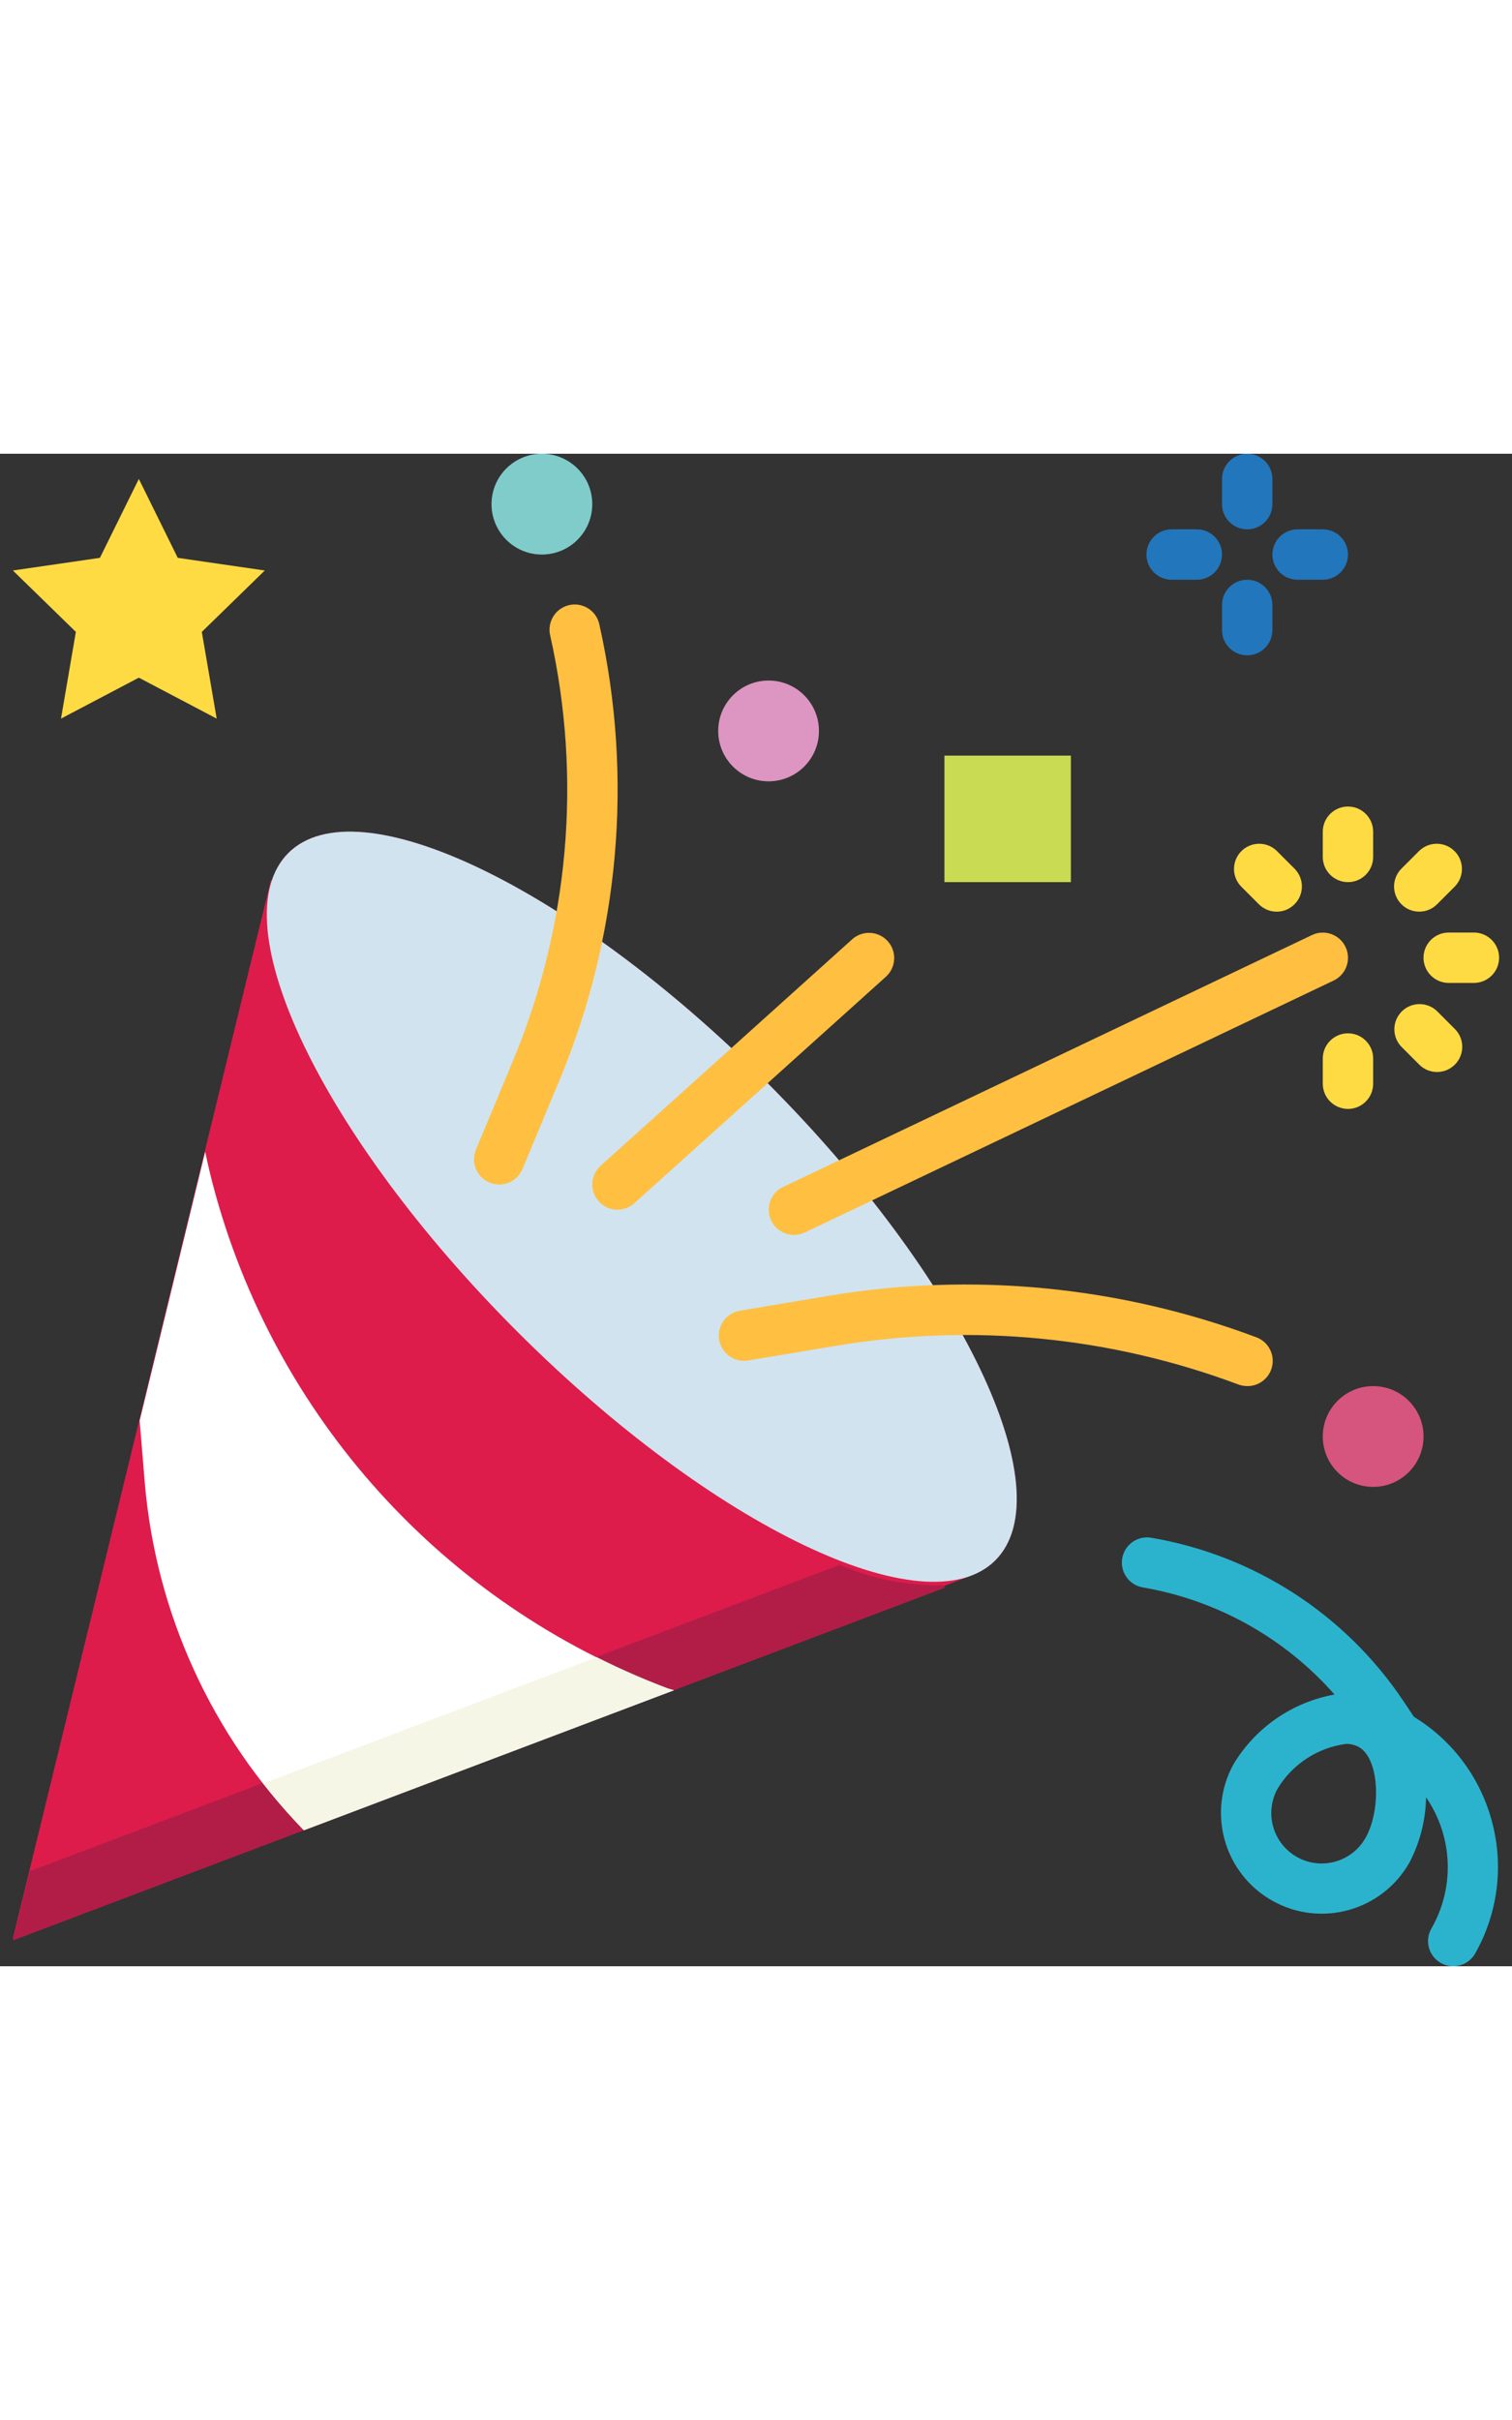 <svg width="100" height="160" viewBox="0 0 160 160" fill="none" xmlns="http://www.w3.org/2000/svg">
<rect x="0" y="0" width="160" height="160" fill="#333333" stroke="none"/>
<path d="M81.108 66.468C60.447 45.809 37.792 34.968 30.504 42.253C29.704 43.091 29.116 44.106 28.787 45.217L28.67 45.1L21.71 73.622L14.779 102.059L6.564 135.731L1.363 157.056L32.154 145.405L71.317 130.587L102.561 118.764L102.524 118.727C103.57 118.394 104.527 117.828 105.323 117.072C112.611 109.784 101.77 87.129 81.108 66.468Z" fill="#DD1C4B"/>
<path d="M81.108 66.459C60.447 45.798 37.791 34.957 30.505 42.243C23.218 49.53 34.059 72.186 54.72 92.847C75.38 113.507 98.036 124.349 105.323 117.062C112.61 109.775 101.768 87.119 81.108 66.459Z" fill="#D1E3EE"/>
<path d="M99.725 119.687C95.994 119.752 92.293 119.018 88.871 117.533L63.334 127.196L24.157 142.001L3.149 149.95L1.363 157.272L32.154 145.621L71.317 130.803L99.992 119.954L99.725 119.687Z" fill="#B21D48"/>
<path d="M131.981 98.628C131.661 98.627 131.345 98.57 131.045 98.46C117.513 93.39 102.885 91.969 88.63 94.339L79.108 95.925C77.65 96.133 76.3 95.12 76.093 93.662C75.891 92.254 76.832 90.937 78.228 90.668L87.753 89.069C102.931 86.547 118.506 88.059 132.916 93.454C134.302 93.952 135.021 95.478 134.523 96.864C134.139 97.934 133.118 98.643 131.981 98.628Z" fill="#FFBF41"/>
<path d="M84.001 82.635C82.528 82.626 81.342 81.426 81.351 79.954C81.357 78.937 81.94 78.013 82.854 77.57L138.833 50.914C140.162 50.281 141.753 50.845 142.386 52.175C143.019 53.504 142.454 55.095 141.125 55.728L85.147 82.384C84.788 82.552 84.397 82.638 84.001 82.635Z" fill="#FFBF41"/>
<path d="M52.827 77.303C52.475 77.304 52.127 77.234 51.803 77.098C50.444 76.531 49.803 74.97 50.369 73.611V73.611L54.245 64.311C60.208 50.061 61.599 34.311 58.225 19.238C57.879 17.806 58.759 16.366 60.19 16.02C61.621 15.675 63.061 16.555 63.407 17.985C63.414 18.017 63.422 18.049 63.428 18.081C67.043 34.228 65.552 51.099 59.163 66.363L55.285 75.664C54.871 76.656 53.902 77.302 52.827 77.303Z" fill="#FFBF41"/>
<path d="M145.308 109.291C148.252 109.291 150.639 106.905 150.639 103.96C150.639 101.016 148.252 98.629 145.308 98.629C142.363 98.629 139.977 101.016 139.977 103.96C139.977 106.905 142.363 109.291 145.308 109.291Z" fill="#D5557E"/>
<path d="M81.331 34.653C84.276 34.653 86.662 32.266 86.662 29.322C86.662 26.377 84.276 23.99 81.331 23.99C78.387 23.99 76 26.377 76 29.322C76 32.266 78.387 34.653 81.331 34.653Z" fill="#DD95C1"/>
<path d="M57.343 10.662C54.398 10.662 52.012 8.276 52.012 5.331C52.012 2.387 54.398 0 57.343 0C60.288 0 62.674 2.387 62.674 5.331C62.674 8.276 60.288 10.662 57.343 10.662Z" fill="#7FCCCB"/>
<path d="M131.979 21.325C130.507 21.325 129.313 20.131 129.313 18.659V15.994C129.313 14.522 130.507 13.328 131.979 13.328C133.451 13.328 134.644 14.522 134.644 15.994V18.659C134.644 20.131 133.451 21.325 131.979 21.325Z" fill="#2276BB"/>
<path d="M131.979 7.997C130.507 7.997 129.313 6.803 129.313 5.331V2.666C129.313 1.194 130.507 0 131.979 0C133.451 0 134.644 1.194 134.644 2.666V5.331C134.644 6.803 133.451 7.997 131.979 7.997Z" fill="#2276BB"/>
<path d="M139.976 13.328H137.311C135.839 13.328 134.645 12.135 134.645 10.663C134.645 9.191 135.839 7.997 137.311 7.997H139.976C141.448 7.997 142.642 9.191 142.642 10.663C142.642 12.135 141.449 13.328 139.976 13.328Z" fill="#2276BB"/>
<path d="M126.648 13.328H123.983C122.51 13.328 121.317 12.135 121.317 10.663C121.317 9.191 122.51 7.997 123.983 7.997H126.648C128.12 7.997 129.314 9.191 129.314 10.663C129.314 12.135 128.121 13.328 126.648 13.328Z" fill="#2276BB"/>
<path d="M22.525 77.303C22.226 76.162 21.96 75.011 21.712 73.838L14.781 102.275L15.314 108.776C16.476 122.637 22.431 135.66 32.153 145.607L71.319 130.802C71.106 130.736 70.885 130.688 70.671 130.616C46.922 121.711 28.972 101.834 22.525 77.303Z" fill="white"/>
<path d="M71.32 130.803C71.106 130.736 70.885 130.688 70.672 130.616C68.106 129.645 65.593 128.539 63.144 127.303L27.867 140.65C29.205 142.384 30.636 144.044 32.156 145.621L71.32 130.803Z" fill="#F6F6E7"/>
<path d="M113.322 31.932V45.316H99.938V31.932H113.322Z" fill="#C9DA53"/>
<path d="M65.341 79.968C63.869 79.968 62.675 78.774 62.676 77.302C62.676 76.547 62.996 75.828 63.557 75.322L90.214 51.331C91.327 50.368 93.01 50.49 93.974 51.603C94.91 52.685 94.825 54.314 93.78 55.293L67.124 79.283C66.635 79.724 65.999 79.968 65.341 79.968Z" fill="#FFBF41"/>
<path d="M142.643 69.307C141.171 69.307 139.977 68.114 139.977 66.642V63.976C139.977 62.504 141.171 61.31 142.643 61.31C144.115 61.31 145.308 62.504 145.308 63.976V66.642C145.308 68.114 144.115 69.307 142.643 69.307Z" fill="#FFDB43"/>
<path d="M152.069 65.402C151.361 65.404 150.683 65.123 150.184 64.621L148.3 62.736C147.277 61.677 147.306 59.99 148.365 58.967C149.398 57.969 151.036 57.969 152.069 58.967L153.953 60.852C154.994 61.893 154.994 63.581 153.953 64.621C153.453 65.121 152.776 65.402 152.069 65.402Z" fill="#FFDB43"/>
<path d="M155.968 55.979H153.303C151.831 55.979 150.637 54.785 150.637 53.313C150.637 51.841 151.831 50.648 153.303 50.648H155.968C157.441 50.648 158.634 51.841 158.634 53.313C158.634 54.785 157.441 55.979 155.968 55.979Z" fill="#FFDB43"/>
<path d="M150.185 48.44C148.713 48.44 147.52 47.246 147.52 45.774C147.52 45.067 147.801 44.389 148.3 43.89L150.185 42.005C151.244 40.982 152.931 41.012 153.954 42.071C154.952 43.103 154.952 44.741 153.954 45.775L152.07 47.659C151.57 48.159 150.892 48.44 150.185 48.44Z" fill="#FFDB43"/>
<path d="M142.643 45.316C141.171 45.316 139.977 44.123 139.977 42.651V39.985C139.977 38.513 141.171 37.319 142.643 37.319C144.115 37.319 145.308 38.513 145.308 39.985V42.651C145.308 44.123 144.115 45.316 142.643 45.316Z" fill="#FFDB43"/>
<path d="M135.1 48.441C134.393 48.441 133.715 48.16 133.215 47.66L131.331 45.775C130.308 44.716 130.337 43.029 131.396 42.006C132.429 41.008 134.067 41.008 135.1 42.006L136.985 43.891C138.026 44.932 138.025 46.62 136.984 47.66C136.484 48.16 135.807 48.441 135.1 48.441Z" fill="#FFDB43"/>
<path d="M14.692 2.666L18.81 11.012L28.02 12.35L21.356 18.846L22.929 28.019L14.692 23.687L6.455 28.019L8.028 18.846L1.364 12.35L10.573 11.012L14.692 2.666Z" fill="#FFDB43"/>
<path d="M157.794 144.387C156.526 139.894 153.607 136.046 149.621 133.615L148.523 131.968C142.365 122.759 132.682 116.497 121.757 114.66C120.3 114.452 118.95 115.465 118.742 116.922C118.541 118.33 119.481 119.648 120.878 119.916C128.757 121.254 135.938 125.257 141.219 131.256C136.779 132.055 132.896 134.721 130.557 138.579C127.686 143.72 129.527 150.215 134.668 153.086C139.81 155.957 146.305 154.116 149.176 148.975C150.273 146.858 150.865 144.516 150.906 142.132C153.742 146.251 153.969 151.631 151.49 155.974C150.739 157.241 151.156 158.876 152.422 159.627C153.689 160.378 155.324 159.961 156.075 158.694C156.099 158.654 156.122 158.613 156.144 158.571C158.566 154.253 159.16 149.145 157.794 144.387ZM144.527 146.373C143.104 148.951 139.861 149.887 137.284 148.464C134.706 147.042 133.769 143.799 135.192 141.221C135.2 141.207 135.208 141.192 135.216 141.178C136.789 138.602 139.442 136.875 142.435 136.481C142.898 136.468 143.357 136.575 143.767 136.79C146.017 138.045 146.137 143.489 144.527 146.373Z" fill="#2BB3CE"/>
</svg>